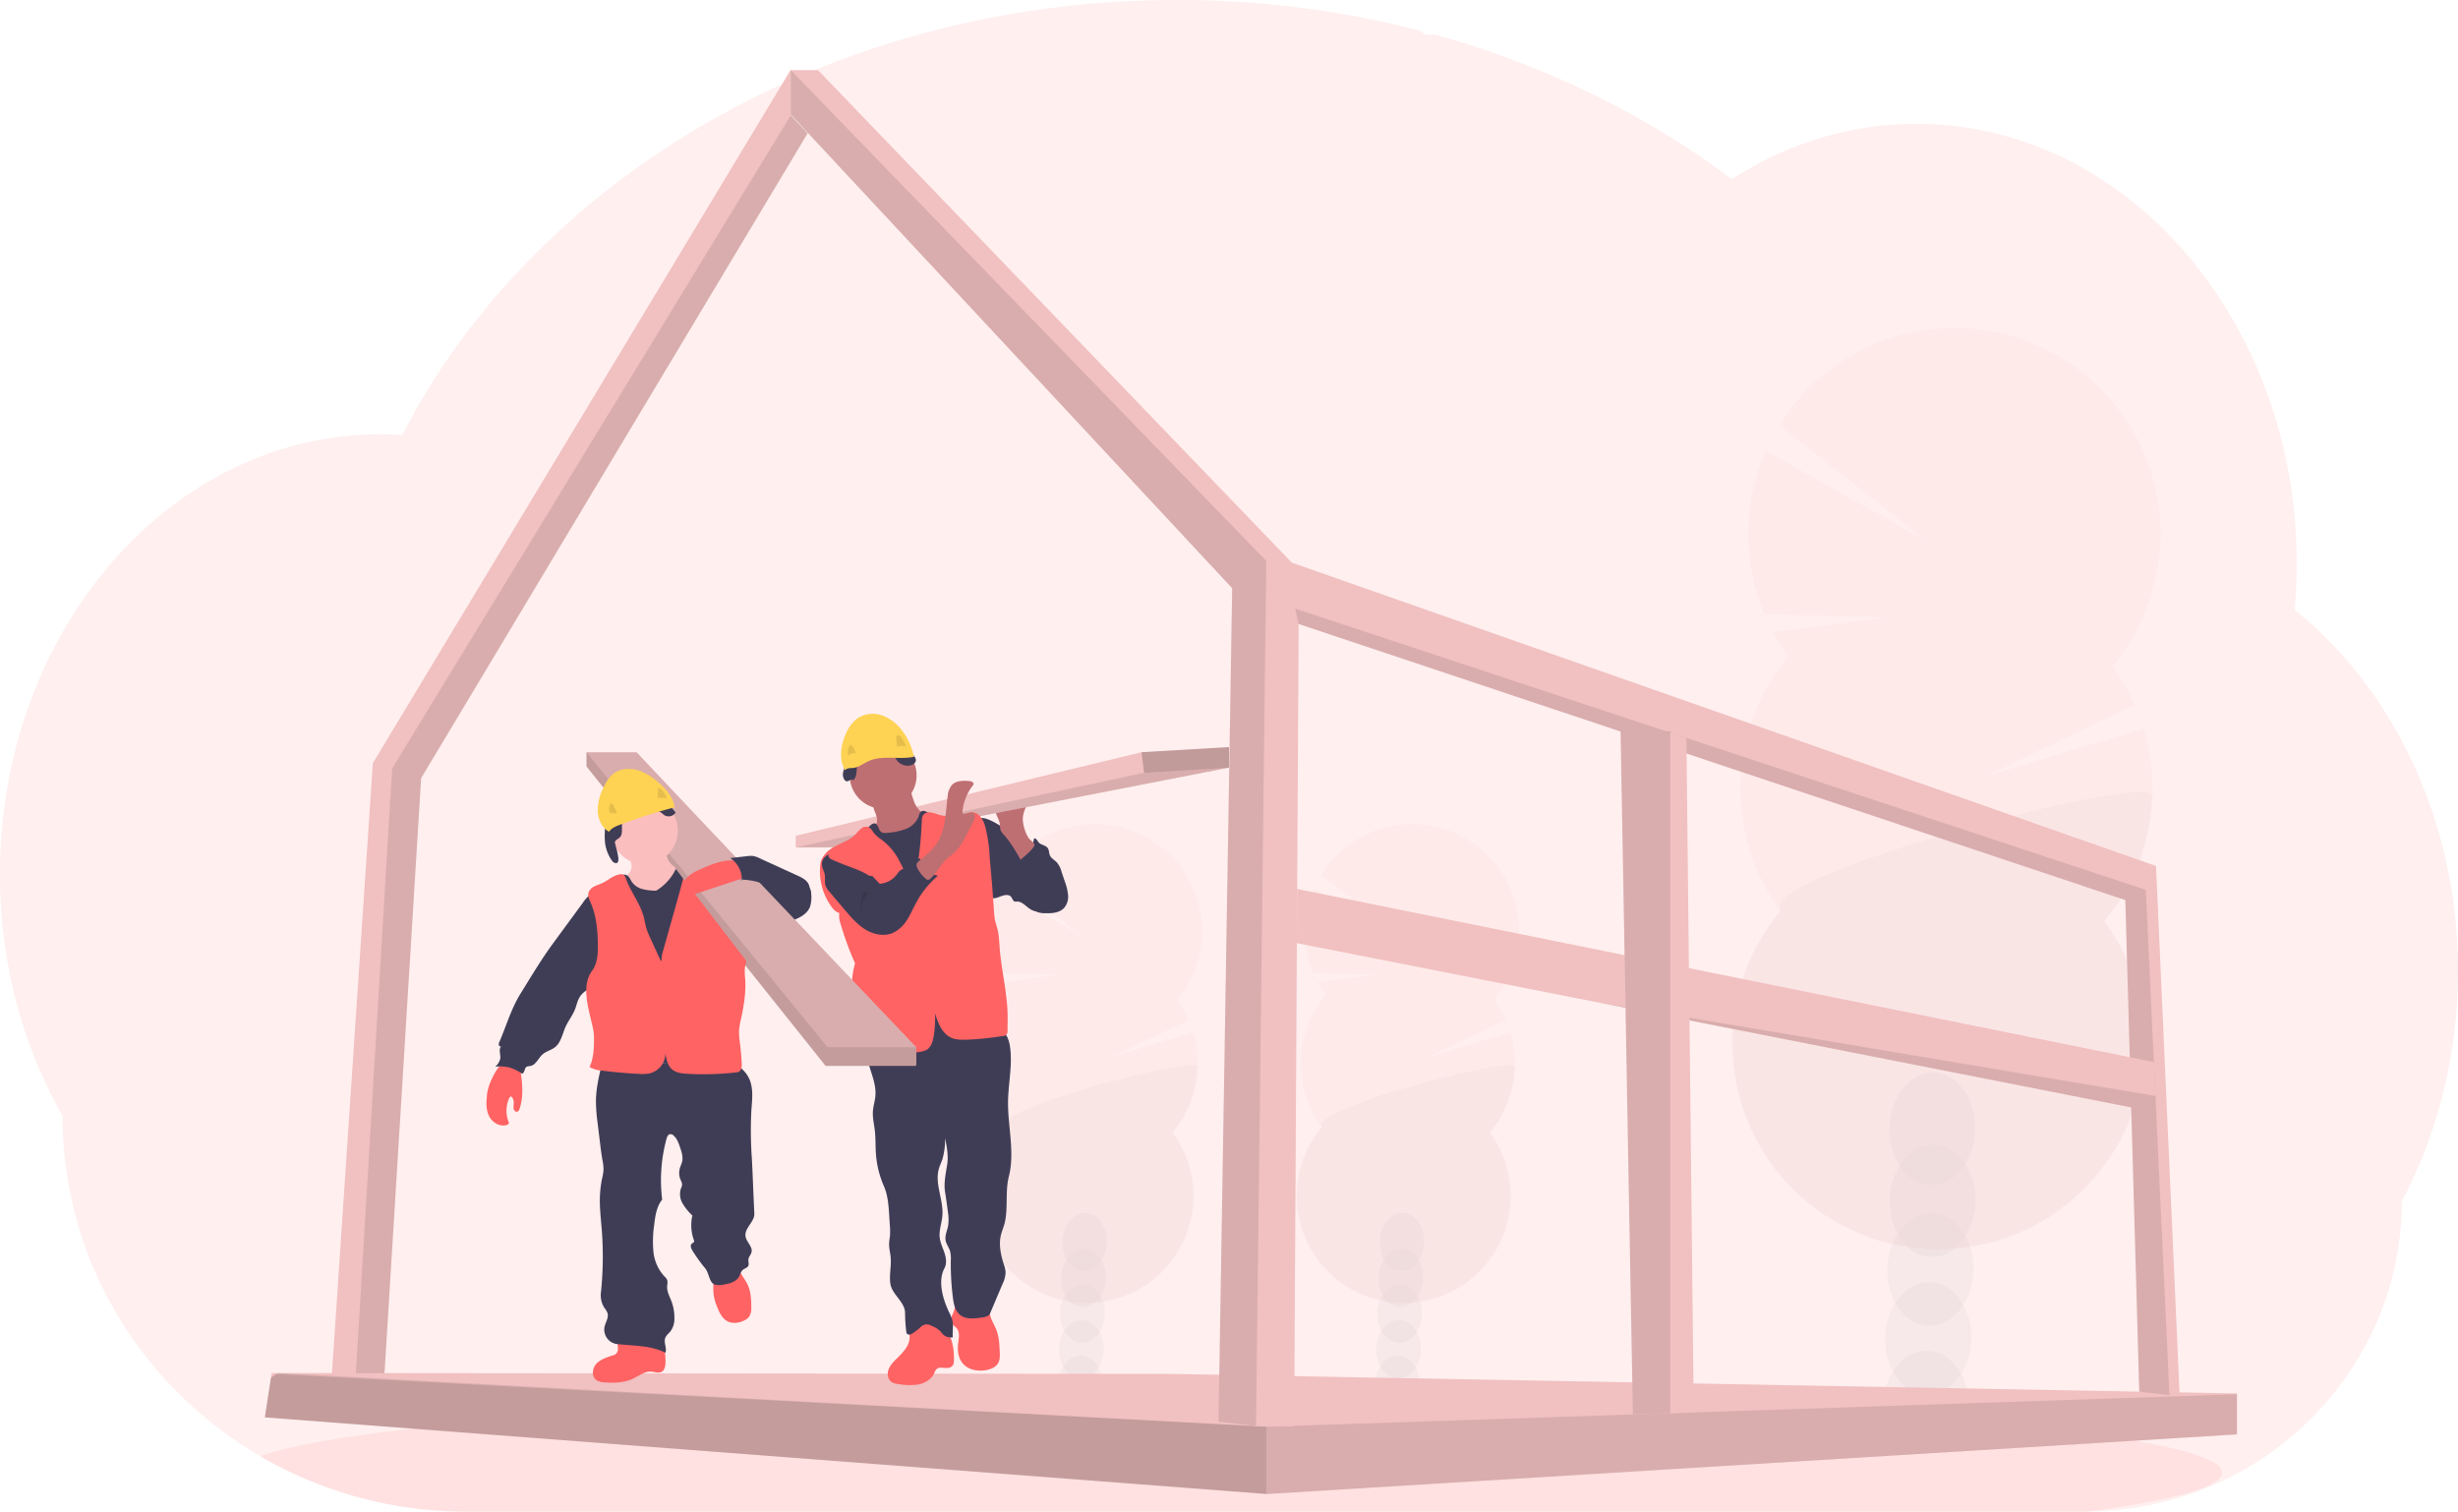 <svg fill="none" xmlns="http://www.w3.org/2000/svg" viewBox="0 0 491 302">
  <g clip-path="url(#projectlink-construction__clip0)">
    <path opacity=".1" d="M490.999 193.968a100.574 100.574 0 01-2.947 24.277 94.888 94.888 0 01-2.305 7.862 93.171 93.171 0 01-3.719 9.305 85.67 85.67 0 01-2.247 4.51 60.686 60.686 0 01-5.073 24.382 62.863 62.863 0 01-30.507 31.431 64.183 64.183 0 01-27.234 6.253H93.207A81.584 81.584 0 0152.18 291.02l-.192-.108a83.879 83.879 0 01-5.194-3.302 81.432 81.432 0 01-10.66-8.787 79.319 79.319 0 01-11.718-14.519 77.478 77.478 0 01-11.918-41.365C4.597 209.079-.01 192.475-.01 174.634c0-22.51 7.32-43.045 19.347-58.589a82.314 82.314 0 018.216-9.142 76.469 76.469 0 019.397-7.691 73.11 73.11 0 018.337-5.002 69.115 69.115 0 013.644-1.73c1.08-.48 2.171-.926 3.276-1.347a69.464 69.464 0 014.027-1.388c1.36-.422 2.7-.792 4.023-1.109a65.074 65.074 0 015.936-1.158 72.72 72.72 0 015.003-.547c1.325-.1 2.663-.154 4.01-.17h.73c1.484 0 2.96.058 4.422.158.155-.309.321-.621.476-.925a131.409 131.409 0 011.796-3.306.102.102 0 010-.03c.105-.191.209-.379.317-.562a83.405 83.405 0 011.53-2.639c.242-.417.48-.808.726-1.2a3.18 3.18 0 01.17-.284c.25-.417.505-.834.763-1.25a140.166 140.166 0 014.015-6.061l.354-.51c.217-.308.417-.608.659-.916a121.99 121.99 0 011.763-2.405c.417-.567.834-1.13 1.284-1.668a218.003 218.003 0 013.335-4.168 108.105 108.105 0 014.06-4.67l1.78-1.942c.088-.091.163-.175.246-.258.213-.23.417-.459.647-.68a149.874 149.874 0 012.918-2.993 158.75 158.75 0 0115.966-13.91c.221-.175.446-.342.667-.509a169.018 169.018 0 0121.723-13.906c.442-.254.892-.492 1.347-.725a176.737 176.737 0 0117.712-8.154c3.298-1.305 6.67-2.53 10.064-3.652a195.728 195.728 0 016.824-2.11 190.288 190.288 0 0110.847-2.78A193.162 193.162 0 01224.964.263c3.335-.17 6.707-.257 10.117-.263a193.85 193.85 0 0148.774 6.17 1.76 1.76 0 001.514.787h1.4c.609.167 1.213.334 1.822.51 3.399.977 6.749 2.046 10.051 3.205l.834.3A179.476 179.476 0 01323.2 21.393a171.263 171.263 0 0119.864 12.273c.975.7 1.937 1.406 2.885 2.117a76.767 76.767 0 013.51-2.117 69.035 69.035 0 0114.54-6.2 66.327 66.327 0 0132.616-1.275c13.861 2.94 26.409 10.234 36.543 20.61a85.331 85.331 0 0110.96 13.914 91.736 91.736 0 017.658 14.999c.07.18.141.346.204.52a96.328 96.328 0 014.294 13.903c.05.242.108.48.158.721a100.128 100.128 0 012.051 13.911c0 .166 0 .337.033.512.175 2.421.264 4.867.267 7.337 0 2.209-.075 4.402-.212 6.578 0 .238-.034.484-.055.73-.037.629-.091 1.25-.145 1.884a79.151 79.151 0 018.912 8.408 78.668 78.668 0 013.527 4.127 87.81 87.81 0 019.088 13.91c7.049 13.306 11.101 28.959 11.101 45.713z" fill="#FF6363"/>
    <path opacity=".1" d="M443.893 294.192c0 2.848-9.808 5.515-26.925 7.808H93.208a81.573 81.573 0 01-41.028-10.967l-.192-.109c4.92-1.792 13.799-3.464 25.884-4.973l.541-.066c5.42-.663 11.477-1.293 18.097-1.889.167 0 .338-.025.504-.046 5.253-.467 10.84-.904 16.763-1.313.187 0 .371-.033.558-.041 2.285-.164 4.617-.32 6.996-.467l.917-.059c17.321-1.075 37.01-1.934 58.362-2.501h.025c2.99-.083 6.012-.157 9.067-.221 3.396-.08 6.834-.151 10.313-.212 2.656-.059 5.344-.1 8.042-.142h.062c12.169-.184 24.741-.275 37.598-.275 31.79 0 61.839.579 88.464 1.621h.075c4.094.159 8.112.334 12.031.513l3.335.158c4.422.212 8.729.438 12.923.68 49.316 2.805 81.348 7.362 81.348 12.501z" fill="#FF6363"/>
    <g opacity=".2">
      <path opacity=".2" d="M283.59 276.805c-.014.45-.065.897-.155 1.338a280.55 280.55 0 00-8.754-1.25v-.359a7.038 7.038 0 011.042-3.535c.859-1.359 2.164-2.209 3.602-2.163 1.438.046 2.685.975 3.456 2.38a7.041 7.041 0 01.809 3.589z" fill="#3F3D56"/>
      <path opacity=".2" d="M283.829 269.683c.102-3.224-1.811-5.901-4.274-5.978-2.462-.078-4.541 2.472-4.643 5.696-.101 3.224 1.812 5.9 4.274 5.978 2.463.078 4.541-2.472 4.643-5.696z" fill="#3F3D56"/>
      <path opacity=".2" d="M284.057 262.545c.101-3.224-1.812-5.9-4.274-5.978-2.462-.078-4.541 2.472-4.643 5.696-.102 3.224 1.812 5.901 4.274 5.978 2.462.078 4.541-2.472 4.643-5.696z" fill="#3F3D56"/>
      <path opacity=".2" d="M284.28 255.408c.102-3.223-1.812-5.9-4.274-5.978-2.462-.078-4.541 2.473-4.643 5.697-.102 3.223 1.812 5.9 4.274 5.978 2.462.078 4.541-2.473 4.643-5.697z" fill="#3F3D56"/>
      <path opacity=".2" d="M284.503 248.272c.102-3.224-1.811-5.901-4.274-5.978-2.462-.078-4.541 2.472-4.642 5.696-.102 3.224 1.811 5.9 4.273 5.978 2.463.078 4.541-2.473 4.643-5.696z" fill="#3F3D56"/>
      <path opacity=".2" d="M264.872 198.753a20.716 20.716 0 01-1.584-2.501l11.781-1.555-12.681-.304a21.415 21.415 0 01.129-16.941l16.725 9.358-15.32-12.022a21.367 21.367 0 0114.038-9.729 21.38 21.38 0 0122.556 10.109 21.368 21.368 0 012.079 16.953 21.374 21.374 0 01-4.14 7.679 21.188 21.188 0 012.314 3.972l-15.462 7.42 16.396-4.931a21.403 21.403 0 01-4.094 19.971 21.384 21.384 0 014.108 11.065 21.383 21.383 0 01-21.99 22.984 21.374 21.374 0 01-18.841-12.639 21.377 21.377 0 013.14-22.468 21.378 21.378 0 01.834-26.421h.012z" fill="#FF6363"/>
      <path opacity=".1" d="M302.612 213.168a21.256 21.256 0 01-5.003 13.064 21.384 21.384 0 014.108 11.065 21.383 21.383 0 01-21.99 22.984 21.382 21.382 0 01-18.841-12.639 21.377 21.377 0 013.14-22.468c-2.739-3.723 38.661-14.403 38.586-12.006z" fill="#000"/>
    </g>
    <g opacity=".2">
      <path opacity=".2" d="M220.225 276.805c-.013.45-.065.897-.154 1.338-2.901-.461-5.82-.878-8.754-1.25v-.359a7.038 7.038 0 011.042-3.535c.859-1.359 2.163-2.209 3.602-2.163 1.438.046 2.684.975 3.455 2.38a7.02 7.02 0 01.809 3.589z" fill="#3F3D56"/>
      <path opacity=".2" d="M220.46 269.684c.102-3.224-1.812-5.901-4.274-5.978-2.462-.078-4.541 2.472-4.643 5.696-.102 3.224 1.812 5.9 4.274 5.978 2.462.078 4.541-2.472 4.643-5.696z" fill="#3F3D56"/>
      <path opacity=".2" d="M220.687 262.547c.102-3.224-1.811-5.9-4.273-5.978-2.463-.078-4.541 2.472-4.643 5.696-.102 3.224 1.811 5.901 4.274 5.978 2.462.078 4.541-2.472 4.642-5.696z" fill="#3F3D56"/>
      <path opacity=".2" d="M220.911 255.41c.102-3.223-1.812-5.9-4.274-5.978-2.462-.078-4.541 2.473-4.643 5.697-.102 3.223 1.812 5.9 4.274 5.978 2.462.078 4.541-2.473 4.643-5.697z" fill="#3F3D56"/>
      <path opacity=".2" d="M221.134 248.274c.102-3.224-1.812-5.901-4.274-5.979-2.462-.077-4.541 2.473-4.643 5.697-.101 3.224 1.812 5.9 4.274 5.978 2.463.078 4.541-2.473 4.643-5.696z" fill="#3F3D56"/>
      <path opacity=".2" d="M201.508 198.753a20.593 20.593 0 01-1.584-2.501l11.78-1.555-12.681-.304a21.415 21.415 0 01.129-16.941l16.725 9.358-15.32-12.022a21.392 21.392 0 0114.038-9.729 21.385 21.385 0 0116.684 3.658 21.38 21.38 0 017.952 23.404 21.39 21.39 0 01-4.14 7.679 21.13 21.13 0 012.313 3.972l-15.461 7.42 16.395-4.931a21.39 21.39 0 01.484 10.504 21.389 21.389 0 01-4.577 9.467 21.383 21.383 0 011.717 22.622 21.373 21.373 0 01-30.835 7.813 21.371 21.371 0 01-9.262-20.71 21.374 21.374 0 014.796-10.783 21.378 21.378 0 01.834-26.421h.013z" fill="#FF6363"/>
      <path opacity=".1" d="M239.247 213.168a21.261 21.261 0 01-5.002 13.064 21.383 21.383 0 011.717 22.622 21.373 21.373 0 01-30.835 7.813 21.377 21.377 0 01-4.466-31.493c-2.738-3.723 38.661-14.403 38.586-12.006z" fill="#000"/>
    </g>
    <g opacity=".2">
      <path opacity=".2" d="M393.31 281.366a15.422 15.422 0 01-.304 2.534 488.076 488.076 0 00-16.879-2.392v-.688a13.55 13.55 0 012.009-6.808c1.668-2.613 4.169-4.252 6.933-4.168 2.764.083 5.169 1.88 6.67 4.585a13.554 13.554 0 011.571 6.937z" fill="#3F3D56"/>
      <path opacity=".2" d="M393.764 267.64c.196-6.208-3.489-11.362-8.232-11.512-4.743-.15-8.747 4.761-8.943 10.97-.196 6.208 3.49 11.362 8.232 11.512 4.743.15 8.747-4.761 8.943-10.97z" fill="#3F3D56"/>
      <path opacity=".2" d="M394.197 253.901c.196-6.208-3.489-11.363-8.232-11.512-4.743-.15-8.747 4.761-8.943 10.969-.196 6.209 3.49 11.363 8.232 11.513 4.743.15 8.747-4.762 8.943-10.97z" fill="#3F3D56"/>
      <path opacity=".2" d="M394.635 240.161c.196-6.208-3.49-11.363-8.233-11.513-4.742-.149-8.746 4.762-8.942 10.97-.196 6.209 3.489 11.363 8.232 11.513 4.743.15 8.746-4.762 8.943-10.97z" fill="#3F3D56"/>
      <path opacity=".2" d="M394.579 225.797c.186-6.211-3.509-11.362-8.254-11.504-4.745-.143-8.743 4.777-8.929 10.989-.187 6.211 3.509 11.362 8.254 11.504 4.745.142 8.743-4.778 8.929-10.989z" fill="#3F3D56"/>
      <path opacity=".2" d="M357.272 131.105a41.45 41.45 0 01-3.048-4.806l22.678-2.993-24.408-.588a41.219 41.219 0 01.242-32.615l32.204 18.013-29.49-23.144a41.154 41.154 0 1166.479 48.172 41.137 41.137 0 014.456 7.649l-29.769 14.294 31.561-9.504a41.159 41.159 0 01-7.849 38.413 41.155 41.155 0 01-12.403 59.964 41.156 41.156 0 01-58.294-18.749 41.148 41.148 0 016.04-43.253 41.16 41.16 0 011.601-50.857v.004z" fill="#FF6363"/>
      <path opacity=".1" d="M429.933 158.851a40.996 40.996 0 01-9.589 25.154 41.144 41.144 0 013.304 43.547 41.155 41.155 0 01-74.001-2.333 41.157 41.157 0 016.041-43.253c-5.311-7.174 74.39-27.729 74.245-23.115z" fill="#000"/>
    </g>
    <path d="M65.79 282.099l4.374-.013h6.165l7.796-126.632 77.2-128.821-3.356-3.602v-9.12l-83.49 138.558-8.688 129.63z" fill="#F1C0C0"/>
    <path opacity=".1" d="M70.63 282.087h5.7l7.795-126.633 77.2-128.821-3.356-3.602-79.63 130.493-7.708 128.563z" fill="#000"/>
    <path d="M52.905 283.154l200.036 15.307.171.012 193.591-11.905.146-.008v-8.175l-213.313-3.914-177.967-.171h-1.3l-.142.917-1.222 7.937z" fill="#F1C0C0"/>
    <path opacity=".1" d="M52.905 283.154l200.036 15.307.171.012 193.591-11.905.146-.159v-7.853h-.171l-193.737 6.47L55.569 274.3h-.03l-.35.229-1.062.688-1.222 7.937z" fill="#000"/>
    <path opacity=".1" d="M52.905 283.154l200.036 15.307v-13.435L55.19 274.529l-1.063.688-1.222 7.937z" fill="#000"/>
    <path d="M157.944 22.86l88.19 94.651-2.727 166.493 7.491.904.125.017h7.492l.896-160.265 165.135 55.159 2.785 98.211 6.028.676 2.043.229-4.728-105.928-172.626-60.602-94.655-98.4h-5.449v8.855z" fill="#F1C0C0"/>
    <path opacity=".1" d="M258.731 121.597l.68 3.064 165.135 55.158 2.785 98.211 6.028.676-4.727-100.93-169.901-56.179zM157.944 22.86l88.19 94.651-2.727 166.493 7.491.904 2.043-172.845-94.997-98.057v8.854z" fill="#000"/>
    <path d="M259.052 188.415l60.568 11.926.021.004 106.081 20.897 4.857-1.946-.017-.342-.317-6.774-171.13-34.578-.063 10.813z" fill="#F1C0C0"/>
    <path opacity=".1" d="M319.641 200.345l106.081 20.897 4.857-1.947-.017-.342-110.921-18.608z" fill="#000"/>
    <path d="M323.697 146.133l1.638 90.183.846 46.266 7.458-.25 4.694-.158-1.459-134.736-3.235-1.076-.708-.229h-9.234z" fill="#F1C0C0"/>
    <path opacity=".1" d="M323.764 146.112v.021l1.571 90.183.847 46.267 7.457-.25V146.112h-9.875z" fill="#000"/>
    <path d="M206.877 169.165c.437.238.856.51 1.251.813.467.409.886.869 1.25 1.371 1.789 2.314 3.439 5.003 3.264 7.921a3.212 3.212 0 01-.929 2.292c-.738.63-1.797.659-2.764.659-1.051 0-2.155 0-3.064-.542-.909-.542-1.668-1.597-2.743-1.572a1.36 1.36 0 01-.459 0c-.371-.12-.446-.608-.688-.917-.416-.554-1.296-.416-1.951-.175-.654.242-1.379.605-2.026.325a2.099 2.099 0 01-.879-.879c-1.547-2.501-1.876-5.507-2.168-8.412-.179-1.768-1.546-7.795 2.226-6.424 1.668.6 3.227 1.801 4.744 2.68l4.936 2.86z" fill="#3F3D56"/>
    <path d="M203.15 169.761a1.858 1.858 0 002.289-.092 3.452 3.452 0 001.113-2.159c.417-.13.629.416.896.75.467.567 1.417.559 1.843 1.163.296.417.229.996.437 1.467.271.609.942.926 1.401 1.418.433.537.746 1.161.917 1.83l.684 2.051c.327.853.537 1.746.625 2.655a3.44 3.44 0 01-.792 2.539c-.917.988-2.422 1.092-3.752 1.063a4.835 4.835 0 01-1.317-.155c-1.18-.366-1.934-1.554-2.247-2.751-.313-1.196-.279-2.451-.463-3.677a14.413 14.413 0 00-1.042-3.493c-.367-.867-1.376-2.159-1.359-3.08.3 0 .517.275.767.471z" fill="#3F3D56"/>
    <path d="M204.646 165.537a6.906 6.906 0 01-.337-1.83c0-1.25.571-2.426 1.146-3.543l-4.765.646c-.575.079-1.217.196-1.542.675a1.665 1.665 0 000 1.539c.239.475.429.974.567 1.488.011.45.062.898.154 1.338.148.324.356.616.613.863 1.363 1.509 2.384 3.289 3.402 5.052-.03-.05 2.872-2.297 2.755-3.03-.067-.417-.904-.917-1.171-1.318a6.694 6.694 0 01-.822-1.88z" fill="#BE6F72"/>
    <path d="M245.5 149.251v4.106l-70.314 13.715-3.648 2.209h-12.585v-2.314l69.084-16.691 17.463-1.025z" fill="#F1C0C0"/>
    <path opacity=".1" d="M245.5 153.357l-70.314 13.715-3.648 2.209h-12.585l69.597-14.894 16.95-1.03z" fill="#000"/>
    <path d="M189.047 265.812a5.452 5.452 0 00-6.628-1.409 1.747 1.747 0 00-.609.476c-.417.583-.15 1.388-.112 2.109.096 1.759-1.305 3.189-2.564 4.419-.675.658-1.363 1.363-1.668 2.259-.304.896-.079 2.034.738 2.501.357.179.745.286 1.143.317 1.332.26 2.698.298 4.043.112 1.33-.254 2.635-1.008 3.21-2.234.111-.332.295-.636.538-.888.734-.579 1.859.1 2.693-.313.688-.341.717-.879.725-1.588.025-1.959-.267-4.177-1.509-5.761zm10.005-.074c.513 1.35.584 2.822.65 4.264.038.834.063 1.726-.387 2.43-.451.705-1.33 1.076-2.172 1.251-1.739.358-3.752.021-4.873-1.359-.859-1.055-1.038-2.501-.88-3.868.133-1.122.417-2.435-.388-3.231-.208-.213-.479-.363-.671-.592-.417-.509-.35-1.276-.125-1.901a8.286 8.286 0 00.655-1.88c.033-.308 5.644.217 6.161.471.704.346.596.926.809 1.626.296.975.863 1.855 1.221 2.789z" fill="#FF6363"/>
    <path d="M200.082 205.852c1.1.713 1.526 2.113 1.697 3.414.471 3.564-.355 7.166-.417 10.763-.059 5.04 1.4 10.172.154 15.053-.746 2.918-.113 6.253-.813 9.2-.208.875-.592 1.701-.792 2.576-.417 1.897.021 3.881.609 5.736.187.5.306 1.023.354 1.555a5.585 5.585 0 01-.609 2.351l-2.501 5.915c-.279.663-1.38.771-2.084.859-1.326.158-2.806.271-3.86-.55-1.055-.821-1.309-2.197-1.472-3.481a53.37 53.37 0 01-.417-7.433 6.122 6.122 0 00-.171-1.93c-.229-.712-.734-1.329-.871-2.084-.175-.975.321-1.934.504-2.918a8.795 8.795 0 00-.041-2.705 109.263 109.263 0 00-.563-3.994c-.3-1.855.129-3.685.417-5.544.271-1.747-.075-3.527-.417-5.261a14.526 14.526 0 01-.521 4.169c-.221.663-.538 1.296-.73 1.972-.854 3.03.967 6.211.709 9.35-.121 1.467-.696 2.918-.534 4.364.113 1.059.605 2.03.942 3.039.338 1.009.513 2.164 0 3.106-1.354 2.559-.341 6.04.872 8.666.246.466.46.948.642 1.442.358 1.184.058 2.456.154 3.69a2.329 2.329 0 01-1.955-.588c-.184-.192-.334-.417-.513-.617a5.094 5.094 0 00-1.742-1.088 2.295 2.295 0 00-1.251-.288c-.458.128-.87.384-1.188.738-.412.363-.85.696-1.309.996a1.54 1.54 0 01-.667.296.588.588 0 01-.613-.312.771.771 0 01-.046-.217 32.95 32.95 0 01-.246-3.793c0-2.181-2.609-3.681-2.939-5.836-.262-1.739.225-3.51.063-5.261-.079-.901-.329-1.784-.313-2.685 0-.583.134-1.154.179-1.734a12.82 12.82 0 00-.029-1.93l-.129-2.013c-.125-1.989-.263-4.019-1.046-5.836a19.815 19.815 0 01-1.626-6.703c-.084-1.459-.029-2.918-.196-4.382-.15-1.321-.484-2.634-.388-3.96.079-1.025.417-2.017.496-3.043.163-1.971-.587-3.889-1.175-5.777-.588-1.889-1.022-3.981-.25-5.803.11-.299.293-.566.533-.775.296-.196.632-.321.984-.367a76.31 76.31 0 0121.769-1.388 7.22 7.22 0 013.356 1.046z" fill="#3F3D56"/>
    <path d="M176.416 161.578a6.678 6.678 0 100-13.356 6.678 6.678 0 000 13.356z" fill="#BE6F72"/>
    <path d="M175.124 163.241c.096.382.096.781 0 1.163a2.628 2.628 0 01-.438.734 18.92 18.92 0 01-2.139 2.326 3.873 3.873 0 001.997 1.971 11.55 11.55 0 002.756.788c.473.125.965.159 1.45.1a3.819 3.819 0 001.251-.567l3.71-2.221a7.486 7.486 0 001.543-1.113 3.801 3.801 0 001.075-2.61.72.72 0 00-.133-.492.872.872 0 00-.509-.212c-1.305-.288-2.334-1.347-2.918-2.547a13.477 13.477 0 01-1.013-3.865l-3.956 2.085c-.588.312-1.171.625-1.78.896-.388.175-1.172.321-1.447.675-.525.655.413 2.101.551 2.889z" fill="#BE6F72"/>
    <path d="M172.573 166.251a4.393 4.393 0 00-1.28 1.73c-.259.833 0 1.713.233 2.538a75.724 75.724 0 012.501 10.751c.351 2.501.48 5.04.651 7.57.35 5.161.859 13.39 1.538 18.517 2.501.113 4.94-.617 7.42-.884 4.636-.492 9.409.634 13.949-.417-1.101-4.347-2.201-11.772-3.302-16.115a30.833 30.833 0 01-1.009-5.232c-.095-1.271-.037-2.547-.02-3.827.037-2.501-.1-5.002-.238-7.503-.158-2.918-.317-5.836-1.009-8.691a1.62 1.62 0 00-.483-.955c-.417-.304-.959-.196-1.455-.129a6.327 6.327 0 01-4.327-1.026c-.551-.375-1.289-.833-1.801-.417a1.787 1.787 0 00-.417.888 4.435 4.435 0 01-2.61 2.572 13.037 13.037 0 01-3.693.759 1.82 1.82 0 01-1.147-.129c-.592-.363-.633-1.668-1.38-1.755-.654-.075-1.68 1.334-2.121 1.755z" fill="#3F3D56"/>
    <path d="M182.436 176.43c-1.539-1.471-2.214-3.605-3.335-5.419a12.07 12.07 0 00-2.881-3.168 8.55 8.55 0 01-1.567-1.33c-.396-.487-.697-1.138-1.297-1.325a1.573 1.573 0 00-1.405.387c-.367.351-.715.721-1.042 1.109-1.767 1.83-4.873 2.085-6.274 4.202a3.437 3.437 0 00-.746 1.563 12.117 12.117 0 002.226 8.713c.355.582.9 1.023 1.543 1.25a4.809 4.809 0 00.3 2.293 61.285 61.285 0 002.839 7.733 18.594 18.594 0 00-.559 2.997c-.292 2.547-.021 5.131-.296 7.683-.225 2.084-.834 4.114-.855 6.202 0 .334.03.73.317.901a.97.97 0 00.496.104l5.128.154c2.976.088 5.982.175 8.913-.375a3.72 3.72 0 001.121-.354c.992-.555 1.321-1.805 1.48-2.918.207-1.444.289-2.903.246-4.361.621 1.964 1.359 3.994 3.235 4.844.992.45 2.126.417 3.214.388a60.401 60.401 0 006.999-.721.913.913 0 00.995-.647.912.912 0 00.026-.425l.025-2.276c.05-4.623-1.096-9.041-1.542-13.643-.142-1.451-.129-2.918-.484-4.34-.145-.596-.358-1.179-.487-1.78a12.655 12.655 0 01-.209-1.78l-.325-4.585c-.154-2.122-.375-4.169-.538-6.286a30.388 30.388 0 00-.892-6.111c-.362-1.251-1.117-2.668-2.422-2.823-.696-.079-1.371.226-2.034.438a8.218 8.218 0 01-5.003-.021 7.068 7.068 0 00-1.559-.417 1.527 1.527 0 00-1.425.592 2.138 2.138 0 00-.221 1.051c-.196 4.164-.559 8.454-1.705 12.501z" fill="#FF6363"/>
    <path d="M175.728 176.556c-1.922-2.026-3.893-4.09-6.37-5.378-.975-.508-2.084-.892-3.164-.7-1.079.192-2.084 1.13-2.034 2.226.033.679.446 1.28.575 1.947.15.75-.066 1.55.167 2.276.19.478.473.913.834 1.28l2.951 3.497c1.251 1.459 2.501 2.939 4.111 3.948 1.609 1.008 3.693 1.479 5.461.762a6.711 6.711 0 002.993-2.747c.733-1.167 1.25-2.442 1.938-3.647a18.113 18.113 0 014.169-5.057c-.867-.225-1.955-.542-2.501-1.25a4.107 4.107 0 01-.396-.717l-.676-1.459a1.667 1.667 0 00-1.25.471c-.29.335-.6.651-.93.946-.588.442-1.384.563-1.918 1.067a5.094 5.094 0 00-.558.701 4.679 4.679 0 01-3.402 1.834z" fill="#3F3D56"/>
    <path d="M187.513 167.839c1.447-2.639 1.38-5.803 1.793-8.784a4.003 4.003 0 01.796-2.18c.834-.942 2.305-.954 3.564-.833.371.041.834.216.813.587a.754.754 0 01-.187.355 9.911 9.911 0 00-2.06 5.469c.655.454 1.668-.48 2.297 0 .417.35.225 1.042-.025 1.542-.581 1.159-1.18 2.31-1.797 3.452a11.062 11.062 0 01-1.905 2.747c-.529.508-1.15.909-1.688 1.409-1.251 1.171-2.005 2.826-3.297 3.968a.677.677 0 01-.417.213.7.7 0 01-.438-.196 6.324 6.324 0 01-1.576-1.905c-.492-.909-.417-1.176.359-1.818 1.45-1.146 2.864-2.376 3.768-4.026z" fill="#BE6F72"/>
    <path d="M173.31 174.763c.25.154.559.33.834.2a.86.86 0 00.279-.271 9.798 9.798 0 001.184-2.059.79.79 0 00.088-.333c0-.267-.238-.463-.459-.617a16.945 16.945 0 00-3.789-1.801c-1.101-.417-2.251-.78-3.418-.675a3.255 3.255 0 00-2.281 1.158c-.833 1.072.563 1.397 1.438 1.785 2.026.921 4.219 1.454 6.124 2.613z" fill="#FF6363"/>
    <path opacity=".1" d="M171.997 181.849a.62.62 0 00.175.526c.121-.592-.037-1.218.088-1.814.183-.896 1.055-1.571 1.13-2.472-1.597-.312-1.38 2.793-1.393 3.76z" fill="#000"/>
    <path opacity=".2" d="M245.5 149.251v4.106l-16.95 1.03-.513-4.111 17.463-1.025z" fill="#000"/>
    <path d="M170.405 155.892c1.059-.863.446-2.672 1.163-3.831.417-.633 1.121-.967 1.813-1.25a8.246 8.246 0 012.647-.734 3.081 3.081 0 012.502.921c.271.309.454.684.708 1.005a2.716 2.716 0 002.627.909c.554-.126 1.129-.547 1.092-1.113a1.58 1.58 0 00-.5-.893l-1.193-1.321c-1.355-1.501-2.859-3.093-4.848-3.468-1.384-.263-2.801.108-4.135.554-.538.179-1.143.446-1.293.992-.1.375.05.784-.037 1.163-.171.755-1.138 1.009-1.588 1.643-.451.633-.313 1.384-.442 2.084-.129.7-.505 1.384-.551 2.109-.029.438.192 1.251.684 1.409.492.159 1.046-.7 1.351-.179z" fill="#3F3D56"/>
    <path d="M182.552 151.198a12.505 12.505 0 00-2.217-5.069 8.89 8.89 0 00-3.948-3.135 5.652 5.652 0 00-4.915.388 7.131 7.131 0 00-2.455 3.097c-1.08 2.326-1.48 5.169-.226 7.403.501-.608 1.359-.333 2.118-.554.951-.271 1.755-.905 2.66-1.301 2.73-1.204 6.065-.229 8.983-.829z" fill="#FED253"/>
    <path opacity=".1" d="M169.429 151.069c-.096-.75-.158-1.622.375-2.155a.271.271 0 01.221-.1.278.278 0 01.171.15c.308.486.571.999.784 1.534a1.599 1.599 0 00-1.668.646m9.86-2.193l-.151-1.488a.675.675 0 01.03-.367.471.471 0 01.608-.167c.205.114.374.283.488.488a8.78 8.78 0 01.859 1.697 5.029 5.029 0 00-2.03.025m3.927 60.211v3.401l-2.873.192h-15.107v-3.593h17.98z" fill="#000"/>
    <path d="M182.903 209.35v3.593h-17.98l-47.765-59.832v-2.826h10.013l55.732 59.065z" fill="#F1C0C0"/>
    <path opacity=".1" d="M182.903 209.35v3.593h-17.98l-47.765-59.832v-2.826h10.013l55.732 59.065z" fill="#000"/>
    <path opacity=".1" d="M182.903 209.35v3.593h-17.98l-47.765-59.832v-2.826l48.023 59.065h17.722z" fill="#000"/>
    <path d="M123.419 269.318a1.26 1.26 0 01-.607 1.313c-.149.086-.314.14-.485.158-1.159.392-2.389.78-3.21 1.668-.821.888-.984 2.534 0 3.255a3.16 3.16 0 001.667.455c1.889.129 3.857.104 5.57-.696 1.226-.567 2.38-1.534 3.727-1.447.696.042 1.438.367 2.059.05.621-.317.796-1.2.8-1.938a14.364 14.364 0 00-.687-4.54c-.063-.2-2.714-.354-3.031-.417l-3.214-.416c-.609-.08-1.922-.538-2.401-.03-.48.509-.188 1.98-.188 2.585zm19.18-10.404c.136.751.357 1.483.659 2.184.446 1.134 1.017 2.339 2.109 2.889.992.496 2.21.317 3.219-.154.421-.175.79-.455 1.071-.813a3.23 3.23 0 00.417-1.872c0-1.613-.096-3.28-.834-4.714-.634-1.251-1.738-2.326-1.755-3.71l-3.798.733c-.203.02-.397.096-.558.221a.96.96 0 00-.242.455 12.409 12.409 0 00-.288 4.781zm-45.351-39.602c-.159 1.343-.092 2.781.608 3.94.7 1.158 2.177 1.925 3.452 1.463a.523.523 0 00.181-.087.518.518 0 00.132-.151.587.587 0 00-.054-.417 6.152 6.152 0 01.129-4.635c.083-.192.263-.417.458-.342a.416.416 0 01.188.192c.202.349.303.747.292 1.15a4.26 4.26 0 00-.033 1.105c.079.358.462.696.796.542a.84.84 0 00.379-.538c.93-2.689.509-5.627.084-8.441a.451.451 0 00-.14-.348.449.449 0 00-.357-.115c-1.967-.196-3.043-.667-4.168 1.163-.967 1.542-1.947 3.664-1.947 5.519z" fill="#FF6363"/>
    <path d="M120.251 212.471c-.584 2.427-1.171 4.882-1.209 7.375.01 1.552.127 3.103.35 4.639l.438 3.61c.15 1.217.296 2.43.508 3.635a9.6 9.6 0 01.221 1.889c-.04.626-.14 1.247-.296 1.855a21.676 21.676 0 00-.437 3.876c-.046 2.085.212 4.169.375 6.253a69.66 69.66 0 01-.146 12.473 4.681 4.681 0 00.684 3.214c.247.3.45.634.604.992.313.954-.417 1.909-.604 2.888a2.918 2.918 0 002.426 3.335c3.335.396 6.762.217 9.767 1.743.317-.926-.375-1.976-.058-2.918.2-.584.75-.963 1.125-1.455.504-.75.756-1.641.717-2.543a9.267 9.267 0 00-.617-3.447c-.354-.917-.863-1.822-.833-2.806 0-.483.171-.992-.025-1.438a2.257 2.257 0 00-.538-.671 8.47 8.47 0 01-2.18-4.94 22.717 22.717 0 01.175-5.477c.204-1.726.479-3.548 1.576-4.894a31.391 31.391 0 01.879-12.193c.109-.367.279-.792.655-.88a.935.935 0 01.8.317c.654.613.967 1.501 1.251 2.351.312.921.629 1.905.391 2.847-.1.417-.3.784-.416 1.184a3.504 3.504 0 00.125 2.447c.163.283.265.597.3.921-.039.279-.123.55-.25.801a3.67 3.67 0 00.346 2.98 10.81 10.81 0 001.946 2.389 8.756 8.756 0 00.271 4.819.614.614 0 01.055.462c-.075.159-.267.217-.417.33-.417.341-.159.988.121 1.434a32.869 32.869 0 002.53 3.51c.834.996.759 2.918 2.001 3.276a3.743 3.743 0 001.584 0c1.226-.188 2.593-.542 3.193-1.626.246-.446.346-.988.73-1.321.383-.334.88-.392 1.092-.792.213-.4-.025-.926.046-1.388.071-.463.475-.834.604-1.322.309-1.125-1.004-2.051-1.183-3.201-.259-1.668 1.842-2.918 1.755-4.586-.184-3.622-.301-7.261-.488-10.884a78.321 78.321 0 01-.1-9.75c.146-2.022.417-4.139-.325-6.019-1.068-2.652-4.011-4.14-6.858-4.423-2.847-.284-5.686.392-8.508.833a53.747 53.747 0 01-14.153.296z" fill="#3F3D56"/>
    <path d="M128.713 172.629a6.678 6.678 0 10.001-13.357 6.678 6.678 0 00-.001 13.357z" fill="#FBBEBE"/>
    <path d="M125.995 173.875a2.839 2.839 0 01-1.094 1.282 2.837 2.837 0 01-1.628.439c-.241 1.001.338 2.01 1.001 2.798a11.875 11.875 0 0011.364 3.897 5.602 5.602 0 002.238-.934 4.969 4.969 0 001.71-2.959c.191-1.15.246-2.318.162-3.481a.903.903 0 00-.183-.642.92.92 0 00-.584-.192c-1.409-.125-2.881-.179-4.119-.871s-2.117-2.255-1.521-3.539c-.096.2-2.531.296-2.852.338-1.004.141-2.009.3-3.009.483a5.455 5.455 0 00-1.414.267c-.604.312-.379.158-.237.725.212.867.525 1.488.166 2.389z" fill="#FBBEBE"/>
    <path d="M131.077 177.935c-.899.01-1.797-.089-2.672-.296a3.754 3.754 0 01-2.193-1.463c-.308-.467-.508-1.055-1-1.318-.805-.416-1.722.288-2.364.934a8.594 8.594 0 01-2.009 1.618c-.892.471-1.935.637-2.777 1.192a6.975 6.975 0 00-1.667 1.801l-5.907 8.045c-2.372 3.235-4.436 6.707-6.549 10.121-1.83 2.956-2.789 6.357-4.169 9.546-.11.195-.154.42-.13.642.05.217.314.392.497.267-.621.617-.075 1.667-.221 2.534a3.109 3.109 0 01-.992 1.555 7.856 7.856 0 012.751.129 8.44 8.44 0 012.601 1.251c.505-.079.459-.975.834-1.309.225-.196.559-.171.855-.229 1.113-.217 1.555-1.555 2.409-2.31.713-.629 1.722-.833 2.477-1.425 1.225-.963 1.488-2.676 2.13-4.098.546-1.205 1.405-2.255 1.884-3.489.313-.8.463-1.667.909-2.405.713-1.192 2.055-1.826 3.335-2.397.808-.363 1.667-.738 2.539-.68-.046 1.939-.292 3.848.129 5.74.146.667.35 1.318.525 1.981.796 2.984.984 6.094 1.021 9.17a27.91 27.91 0 015.837-.7c1.546-.046 3.089.154 4.635.125 1.834-.033 3.648-.388 5.482-.513s3.752 0 5.373.834a51.216 51.216 0 01.221-7.92l.442-4.144c.1-1.204.285-2.399.555-3.576.242-.951.592-1.868.859-2.814.937-3.335.767-6.895.587-10.367-.091-1.784-.779-3.539-1.588-5.128a13.917 13.917 0 00-1-1.7 9.853 9.853 0 00-8.613-4.044 1.768 1.768 0 00-.617.133 2.06 2.06 0 00-.788.938 10.209 10.209 0 01-3.631 3.769zm-8.237-9.771c.187-.416.692-.571 1-.904.592-.634.325-1.647.417-2.501.15-1.251 1.188-2.297 2.376-2.743a7.677 7.677 0 013.752-.238 3.64 3.64 0 011.693.563c.216.158.416.363.621.508a1.665 1.665 0 002.267-.529c-1.475-1.776-3.109-3.652-5.352-4.198a11.005 11.005 0 00-2.339-.221c-1.038-.02-2.109-.037-3.068.359-1.305.538-2.222 1.776-2.693 3.11a15.105 15.105 0 00-.654 4.168 15.608 15.608 0 000 2.835 7.828 7.828 0 001.392 3.572c.102.164.246.298.417.388 1.901.834.016-3.823.171-4.169z" fill="#3F3D56"/>
    <path d="M134.75 161.291c-.23-1.964-1.63-3.585-3.119-4.89a11.504 11.504 0 00-4.189-2.522c-1.572-.463-3.381-.363-4.727.575-1.084.755-1.772 1.955-2.302 3.164a9.958 9.958 0 00-1.004 4.586c.104 1.575.871 3.172 2.238 3.968.492-.725 1.347-1.1 2.168-1.396a105.976 105.976 0 0110.935-3.485z" fill="#FED253"/>
    <path opacity=".1" d="M122.106 160.473c.133 0 .221.137.288.25.339.529.631 1.087.871 1.667-.488.105-1.326.221-1.568-.208-.129-.217.025-1.73.409-1.709zm9.5-.942c-.1.096-.216-.1-.216-.242v-1.617a.231.231 0 01.029-.129.195.195 0 01.137-.067c.338-.038.617.25.834.525.329.446.615.922.855 1.422l-1.764-.054" fill="#000"/>
    <path d="M153.613 186.314c.384-.364.793-.7 1.226-1.005 1.154-.771 2.551-1.075 3.847-1.567 1.297-.492 2.614-1.288 3.119-2.58.252-.808.334-1.66.241-2.501a2.485 2.485 0 00-.183-1.03 2.042 2.042 0 00-.659-.717c-1.759-1.301-4.118-1.405-6.303-1.272a39.503 39.503 0 00-13.927 3.477 1.208 1.208 0 00-.584.417c-.086.181-.124.38-.113.579a9.616 9.616 0 00.471 3.631c.576 1.484 1.76 2.681 2.256 4.194.225.679.3 1.4.496 2.084a2.922 2.922 0 001.171 1.743c1.647.983 3.202-.338 4.344-1.364l4.598-4.089z" fill="#3F3D56"/>
    <path d="M132.048 192.087l-2.113-4.61a16.282 16.282 0 01-.801-1.972c-.241-.805-.358-1.638-.583-2.447-.742-2.693-2.614-4.936-3.527-7.574a1.438 1.438 0 00-.342-.638 1.115 1.115 0 00-.929-.167c-1.276.221-2.272 1.192-3.44 1.743-.542.25-1.125.417-1.667.704a2.089 2.089 0 00-1.117 1.33c-.13.638.187 1.251.454 1.872 1.134 2.559 1.392 5.419 1.442 8.22.038 1.884-.058 3.906-1.171 5.419-2.139 2.918-.771 7.203.029 10.734.096.417.209.867.275 1.309.071.553.103 1.11.096 1.668 0 1.871-.104 3.801-.888 5.498a6.161 6.161 0 002.502.709c2.42.308 4.851.525 7.291.65a7.948 7.948 0 002.288-.117 4.167 4.167 0 003.081-4.085c.133 1.155.379 2.409 1.217 3.21.838.8 2.06.921 3.198.984 3.212.17 6.432.079 9.629-.271.204-.01.405-.056.592-.138.617-.308.651-1.159.601-1.842-.092-1.28-.188-2.56-.342-3.831a15.607 15.607 0 01-.2-2.452c.063-.844.203-1.681.417-2.501.558-2.601 1-5.256.812-7.92-.074-.649-.1-1.302-.079-1.955.109-1.471.884-2.872.738-4.335-.417-4.302-.754-8.717-1.955-12.869-.217-.742-.492-1.538-1.138-1.963-.834-.559-2.005-.267-2.96-.621a7.368 7.368 0 01-1.271-.755 5.83 5.83 0 00-2.873-.883c-.767-.03-1.621.141-2.084.758a3.042 3.042 0 00-.417 1.138c-.604 2.543-1.313 5.057-2.022 7.57l-.679 2.41-1.822 6.469c-.179.688-.058.901-.242 1.551z" fill="#FF6363"/>
    <path d="M142.708 166.847l40.324 42.373v3.593h-17.98l-30.302-39.547" fill="#F1C0C0"/>
    <path opacity=".1" d="M142.708 166.847l40.324 42.373v3.593h-17.98l-30.302-39.547" fill="#000"/>
    <path opacity=".1" d="M135.391 172.708l.13.046 29.789 36.466h17.722v3.594h-17.98l-30.302-39.547.641-.559z" fill="#000"/>
    <path d="M140.031 173.6c-1.459.638-3.08 1.455-3.518 2.989a1.71 1.71 0 00-.054.834 1.697 1.697 0 001.53 1.171 5.006 5.006 0 002.005-.366l8.608-2.843c.234-.075.5-.188.559-.417a.712.712 0 00-.084-.417c-.266-.65-.529-1.98-1.088-2.435-.458-.366-1.367-.237-1.921-.229-2.135.017-4.14.88-6.037 1.713z" fill="#FF6363"/>
    <path d="M147.706 175.722c1.45-.005 2.892.219 4.273.662a7.62 7.62 0 013.539 2.418c.269.316.461.69.559 1.092.083.417 1.442.667 1.142.951.913-.146.696.283 1.622.275.925-.008 1.926-.246 2.48-.984a3.224 3.224 0 00.488-2.038 3.486 3.486 0 00-.275-1.443c-.417-.875-1.376-1.346-2.26-1.75l-7.445-3.406a4.954 4.954 0 00-1.376-.488 5.182 5.182 0 00-1.213.029l-3.372.388a5.055 5.055 0 012.305 4.448" fill="#3F3D56"/>
  </g>
  <defs>
    <clipPath id="projectlink-construction__clip0">
      <path fill="#fff" d="M0 0h491v302H0z"/>
    </clipPath>
  </defs>
</svg>
